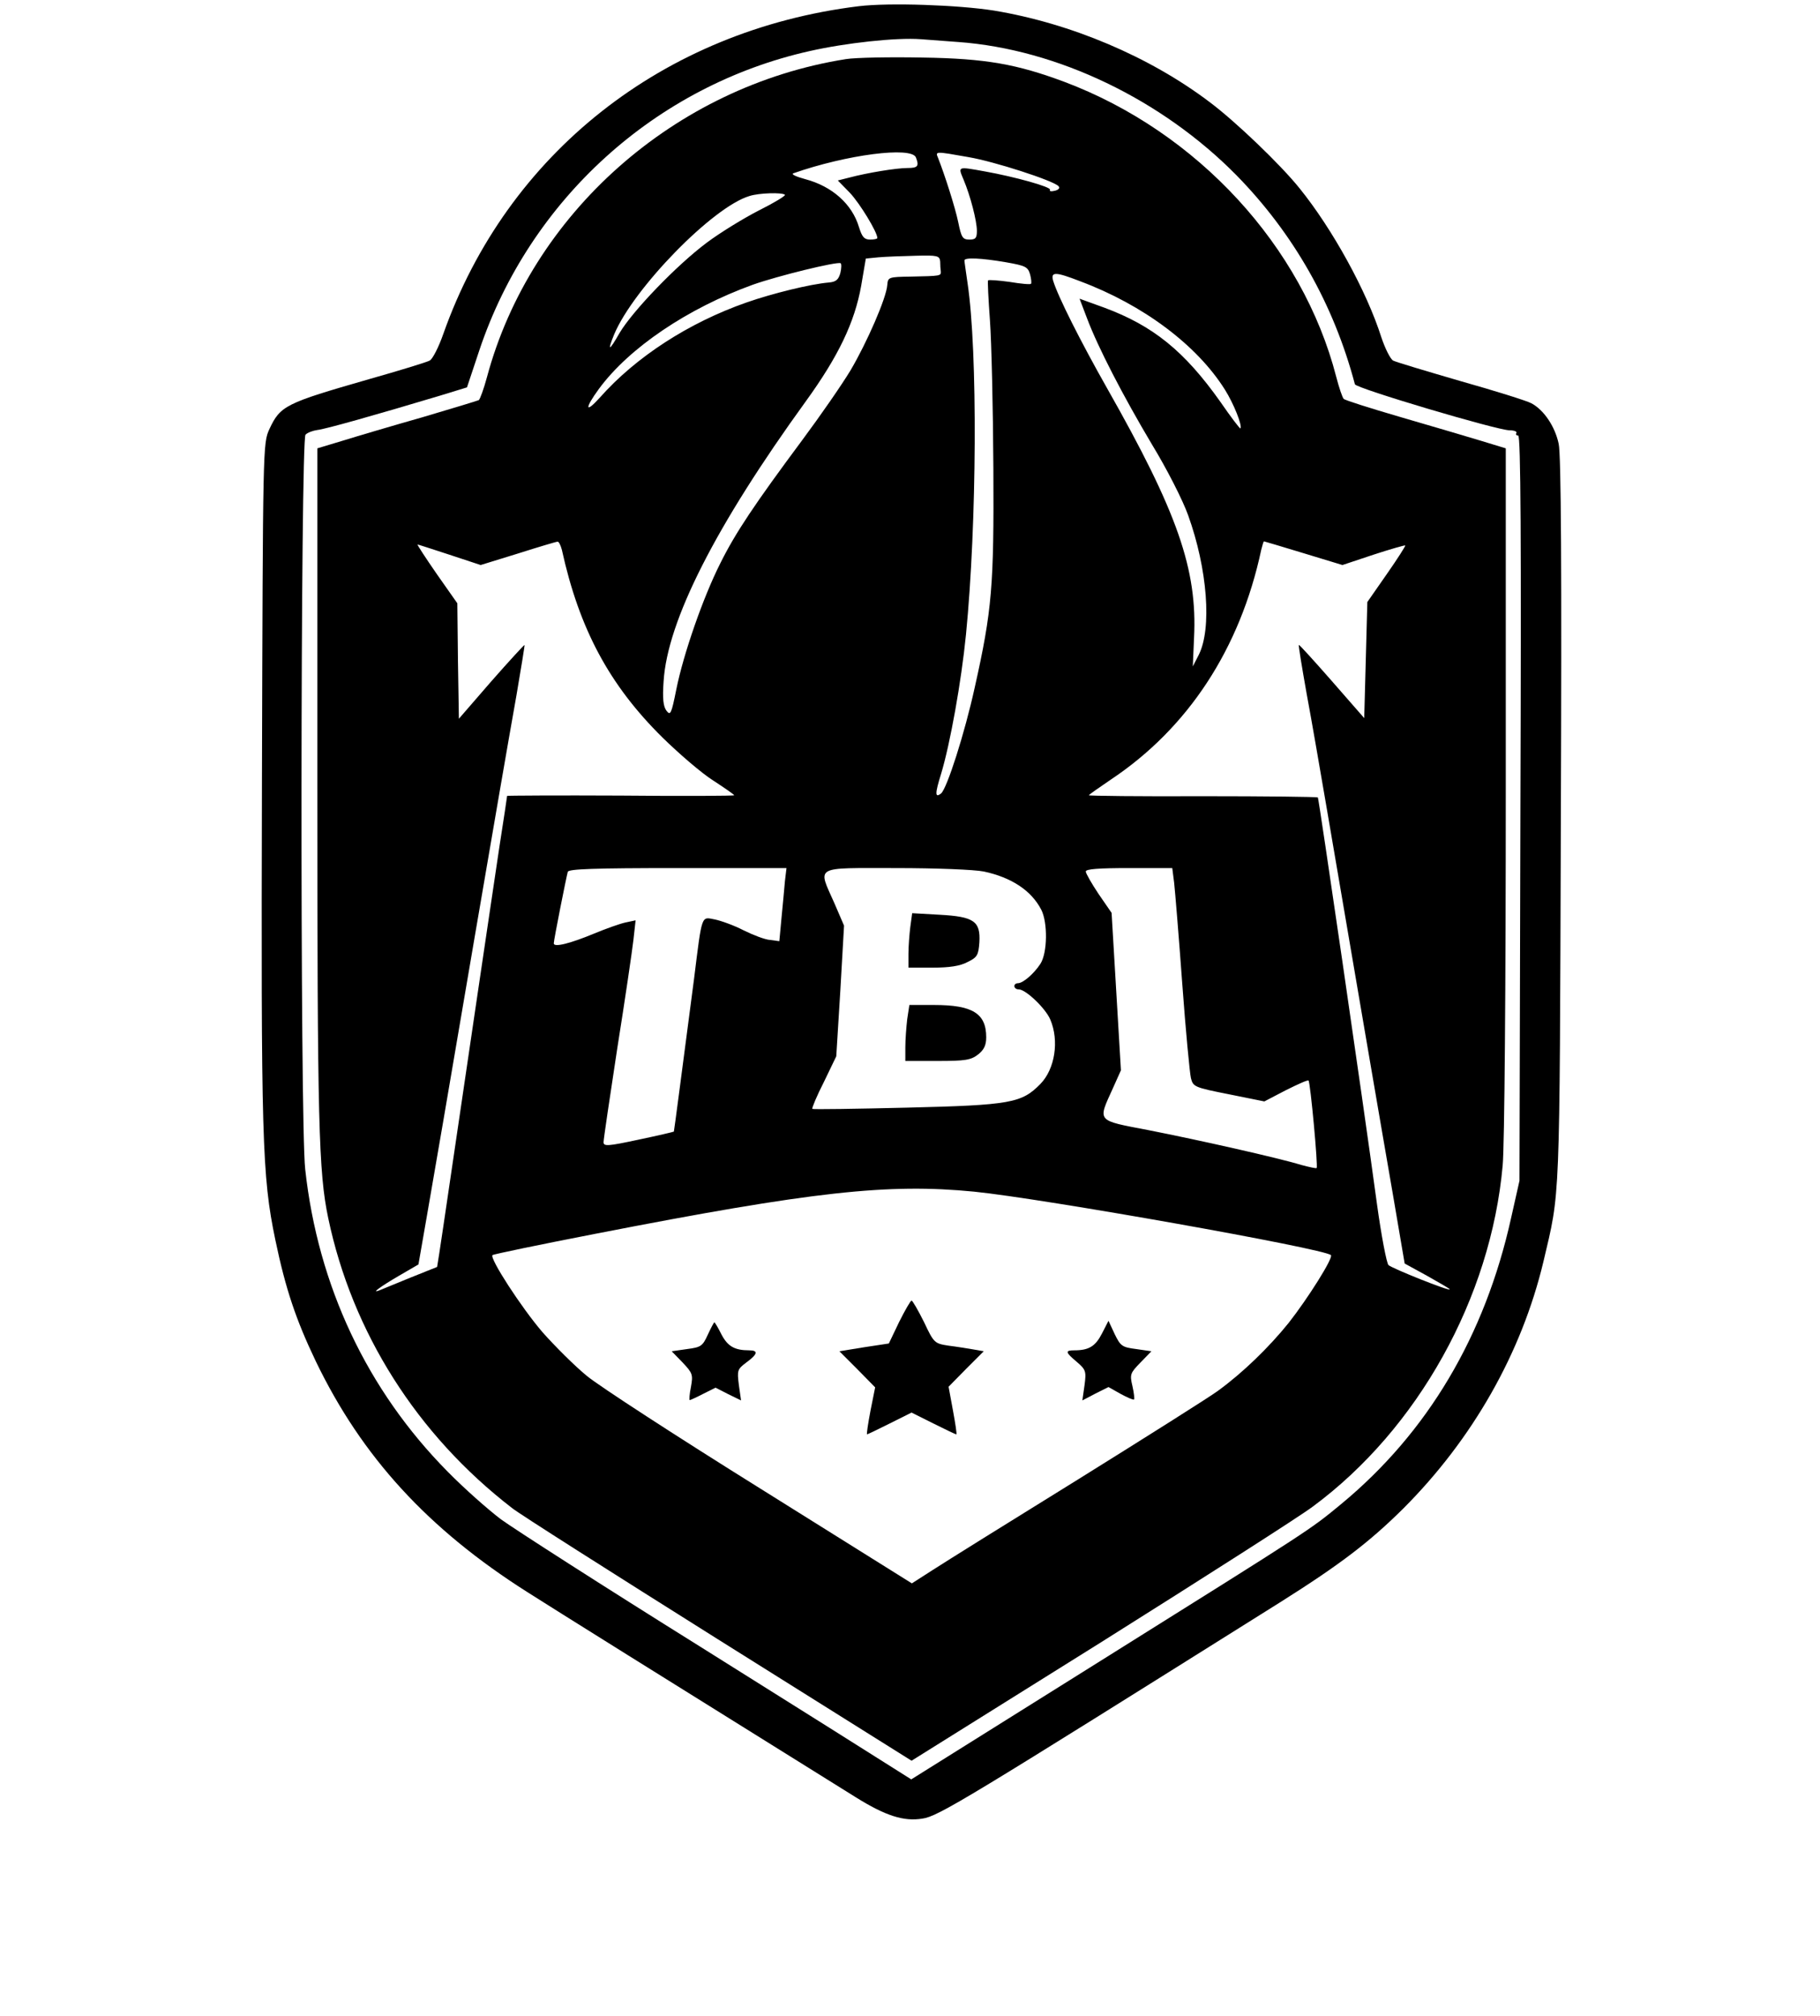 <?xml version="1.0" standalone="no"?>
<!DOCTYPE svg PUBLIC "-//W3C//DTD SVG 20010904//EN"
 "http://www.w3.org/TR/2001/REC-SVG-20010904/DTD/svg10.dtd">
<svg version="1.0" xmlns="http://www.w3.org/2000/svg"
 width="585pt" height="648pt" viewBox="0 0 585 648"
 preserveAspectRatio="xMidYMid meet">
<g transform="translate(0,648) scale(0.1,-0.1)"
fill="#000000" stroke="none">
<path d="M2760 6460 c-627 -77 -1130 -473 -1335 -1053 -15 -43 -35 -82 -44
-86 -9 -5 -97 -32 -196 -60 -268 -77 -284 -85 -319 -160 -21 -46 -21 -49 -24
-1126 -3 -1153 0 -1274 43 -1480 33 -158 66 -256 130 -390 148 -307 360 -539
680 -742 91 -58 416 -261 1055 -659 96 -60 155 -79 215 -69 51 7 142 63 1151
696 192 121 286 193 394 300 224 224 381 501 451 794 54 230 52 163 56 1414 3
809 1 1180 -7 1215 -12 56 -48 109 -88 130 -15 8 -117 40 -227 71 -110 32
-207 61 -217 66 -9 5 -26 39 -38 75 -47 148 -157 348 -263 479 -61 76 -206
215 -289 277 -193 146 -446 253 -693 294 -114 18 -337 26 -435 14z m320 -115
c318 -23 655 -185 895 -429 183 -187 312 -414 380 -671 3 -13 458 -148 497
-148 15 0 25 -4 22 -9 -3 -4 0 -8 6 -8 8 0 10 -333 7 -1197 l-3 -1198 -27
-120 c-84 -379 -268 -689 -546 -919 -102 -84 -85 -73 -775 -505 l-607 -380
-57 36 c-31 20 -311 196 -622 391 -311 194 -599 379 -640 409 -41 31 -118 99
-171 153 -259 262 -417 597 -458 972 -17 149 -15 2346 1 2361 7 7 24 13 38 15
23 2 183 47 393 110 l88 27 40 120 c162 483 566 850 1062 961 115 26 278 44
357 38 25 -2 79 -6 120 -9z"/>
<path d="M2719 6290 c-550 -87 -1013 -497 -1154 -1023 -10 -37 -22 -70 -26
-73 -4 -2 -86 -27 -181 -55 -95 -27 -210 -61 -255 -75 l-83 -25 0 -1082 c0
-1086 4 -1244 35 -1392 77 -367 285 -696 591 -932 22 -18 320 -207 662 -422
l622 -390 608 380 c334 210 641 406 682 437 338 250 572 671 610 1096 6 64 10
573 10 1208 l0 1097 -82 25 c-46 14 -162 48 -258 76 -96 28 -178 54 -181 58
-4 4 -15 36 -24 71 -108 419 -446 787 -874 948 -153 57 -253 75 -456 78 -104
2 -215 0 -246 -5z m225 -316 c11 -28 6 -34 -27 -34 -35 0 -128 -15 -188 -31
l-36 -9 39 -40 c32 -34 88 -126 88 -145 0 -3 -11 -5 -23 -5 -19 0 -26 8 -36
40 -22 74 -86 131 -172 154 -30 8 -47 16 -39 19 171 60 380 87 394 51z m169 1
c83 -14 271 -75 289 -93 6 -6 1 -12 -11 -15 -12 -3 -19 -2 -16 3 5 9 -114 42
-209 59 -89 16 -87 17 -69 -26 22 -52 43 -133 43 -165 0 -23 -4 -28 -24 -28
-22 0 -26 7 -36 56 -10 48 -43 151 -65 207 -9 21 -9 21 98 2z m-590 -121 c3
-3 -35 -26 -83 -50 -49 -25 -124 -71 -167 -103 -98 -73 -241 -222 -282 -292
-33 -58 -40 -60 -17 -4 62 148 317 410 435 445 31 10 105 12 114 4z m499 -214
c0 -11 1 -26 2 -32 1 -15 0 -15 -97 -17 -71 -1 -73 -2 -75 -27 -3 -42 -65
-184 -118 -274 -27 -45 -97 -146 -155 -224 -153 -206 -215 -298 -264 -397 -55
-109 -118 -290 -141 -404 -16 -80 -19 -86 -32 -69 -10 14 -13 38 -9 94 12 195
168 501 457 900 105 145 157 254 178 371 l15 88 41 4 c23 2 76 4 119 5 70 2
77 0 79 -18z m212 -3 c63 -11 70 -15 77 -39 4 -15 5 -28 3 -30 -2 -3 -33 0
-69 6 -36 5 -67 7 -69 5 -2 -2 1 -60 6 -129 5 -69 10 -282 11 -475 2 -378 -4
-455 -60 -705 -32 -146 -89 -324 -108 -340 -20 -16 -20 -1 0 63 29 96 65 296
80 448 35 355 38 910 5 1129 -5 36 -10 68 -10 73 0 10 53 8 134 -6z m-533 -35
c-6 -21 -14 -28 -37 -30 -59 -5 -181 -35 -264 -64 -186 -65 -356 -175 -472
-306 -48 -53 -49 -35 -3 28 97 132 285 259 495 335 79 28 270 75 282 69 3 -2
3 -16 -1 -32z m771 -26 c203 -76 375 -205 465 -348 29 -46 57 -117 50 -125 -2
-1 -31 37 -64 85 -116 164 -217 245 -373 303 l-80 29 24 -63 c35 -93 115 -248
209 -406 47 -77 99 -179 116 -227 62 -172 77 -364 34 -449 l-19 -37 4 92 c11
220 -53 403 -280 803 -85 150 -158 295 -173 345 -8 29 7 29 87 -2z m-1666
-863 c56 -255 153 -435 323 -603 53 -52 126 -115 164 -139 37 -24 67 -45 67
-47 0 -2 -164 -3 -365 -1 -201 1 -365 0 -365 -1 0 -2 -11 -76 -25 -165 -13
-89 -45 -301 -70 -472 -66 -446 -115 -783 -123 -833 l-7 -44 -85 -34 c-47 -19
-92 -38 -100 -41 -30 -12 3 12 63 47 l62 36 27 155 c25 143 66 382 154 899 63
368 105 612 134 775 15 88 27 161 26 162 -1 1 -49 -51 -107 -117 l-104 -120
-3 185 -2 186 -66 94 c-36 52 -64 95 -62 95 2 0 48 -15 103 -33 l100 -33 120
37 c66 21 123 38 127 38 4 1 10 -11 14 -26z m2384 -11 l125 -38 99 33 c55 18
101 31 103 30 1 -2 -25 -43 -60 -93 l-62 -89 -5 -187 -5 -186 -104 119 c-57
65 -105 118 -106 116 -2 -1 10 -72 25 -157 16 -85 44 -249 64 -365 51 -297
102 -598 141 -825 18 -107 51 -295 72 -418 l38 -223 73 -40 c39 -22 72 -41 72
-43 0 -7 -185 67 -197 78 -6 6 -23 94 -37 196 -47 346 -187 1304 -190 1307 -2
2 -168 4 -370 4 -201 -1 -366 1 -366 3 0 2 32 24 70 50 248 165 416 420 484
739 4 15 7 27 9 27 1 0 58 -17 127 -38z m-1667 -1054 c-2 -24 -7 -77 -11 -118
l-7 -75 -30 4 c-16 1 -55 16 -85 31 -31 16 -73 31 -93 35 -43 8 -40 20 -66
-190 -40 -305 -64 -490 -65 -492 -1 -1 -52 -13 -114 -26 -98 -21 -112 -22
-112 -8 0 9 20 144 44 301 25 157 48 314 52 349 l7 63 -33 -7 c-18 -4 -63 -20
-99 -35 -77 -32 -131 -46 -131 -32 0 11 40 212 45 230 3 9 83 12 353 12 l350
0 -5 -42z m639 31 c89 -19 153 -61 185 -123 21 -41 20 -139 -3 -174 -21 -32
-55 -61 -71 -62 -18 0 -16 -20 2 -20 22 0 86 -61 101 -97 29 -68 15 -159 -32
-207 -60 -61 -94 -68 -429 -76 -165 -4 -302 -6 -304 -4 -2 2 14 41 37 86 l40
83 13 210 12 210 -31 72 c-54 122 -69 113 198 113 131 0 252 -5 282 -11z m612
-36 c3 -27 15 -172 26 -323 11 -151 24 -288 28 -305 7 -28 11 -30 122 -52
l114 -23 69 36 c38 19 71 34 73 31 6 -6 31 -277 26 -281 -1 -2 -24 3 -50 10
-71 22 -329 80 -492 112 -167 32 -162 26 -113 134 l26 58 -15 253 -15 253 -42
61 c-22 33 -41 66 -41 72 0 8 42 11 139 11 l139 0 6 -47z m-643 -993 c220 -22
1126 -183 1147 -204 8 -9 -74 -139 -136 -218 -63 -78 -146 -159 -227 -218 -27
-20 -230 -148 -450 -285 -220 -136 -430 -267 -467 -291 l-67 -43 -486 304
c-268 167 -519 330 -559 363 -39 32 -103 96 -142 140 -68 79 -171 238 -161
248 3 3 153 34 333 69 698 136 938 162 1215 135z"/>
<path d="M2926 3501 c-3 -24 -6 -63 -6 -87 l0 -44 78 0 c53 0 88 5 112 18 31
15 35 22 38 63 4 68 -17 83 -128 89 l-88 5 -6 -44z"/>
<path d="M2916 3204 c-3 -26 -6 -66 -6 -90 l0 -44 104 0 c89 0 107 3 130 21
19 15 26 30 26 55 0 77 -44 104 -168 104 l-79 0 -7 -46z"/>
<path d="M2890 2231 l-33 -69 -79 -12 -80 -13 58 -58 57 -58 -15 -75 c-8 -42
-13 -76 -11 -76 2 0 35 16 73 35 l70 35 70 -35 c38 -19 71 -35 74 -35 2 0 -3
34 -11 77 l-14 76 56 57 57 57 -34 6 c-18 3 -54 9 -79 12 -45 7 -47 8 -79 76
-19 38 -37 69 -40 69 -3 0 -21 -31 -40 -69z"/>
<path d="M2275 2190 c-17 -37 -22 -40 -67 -46 l-49 -7 35 -36 c32 -34 34 -39
27 -78 -5 -24 -6 -43 -4 -43 2 0 22 9 43 20 l40 20 41 -21 41 -20 -7 49 c-6
48 -5 51 24 73 37 27 39 39 9 39 -47 0 -69 13 -89 51 -11 22 -21 39 -23 39 -1
0 -11 -18 -21 -40z"/>
<path d="M3542 2194 c-21 -41 -42 -54 -89 -54 -30 0 -29 -6 8 -37 29 -25 31
-30 25 -75 l-7 -49 42 22 42 21 39 -22 c22 -12 41 -20 43 -18 2 2 0 21 -5 43
-9 38 -7 42 26 76 l35 36 -48 7 c-46 6 -51 9 -70 48 l-20 43 -21 -41z"/>
</g>
</svg>
